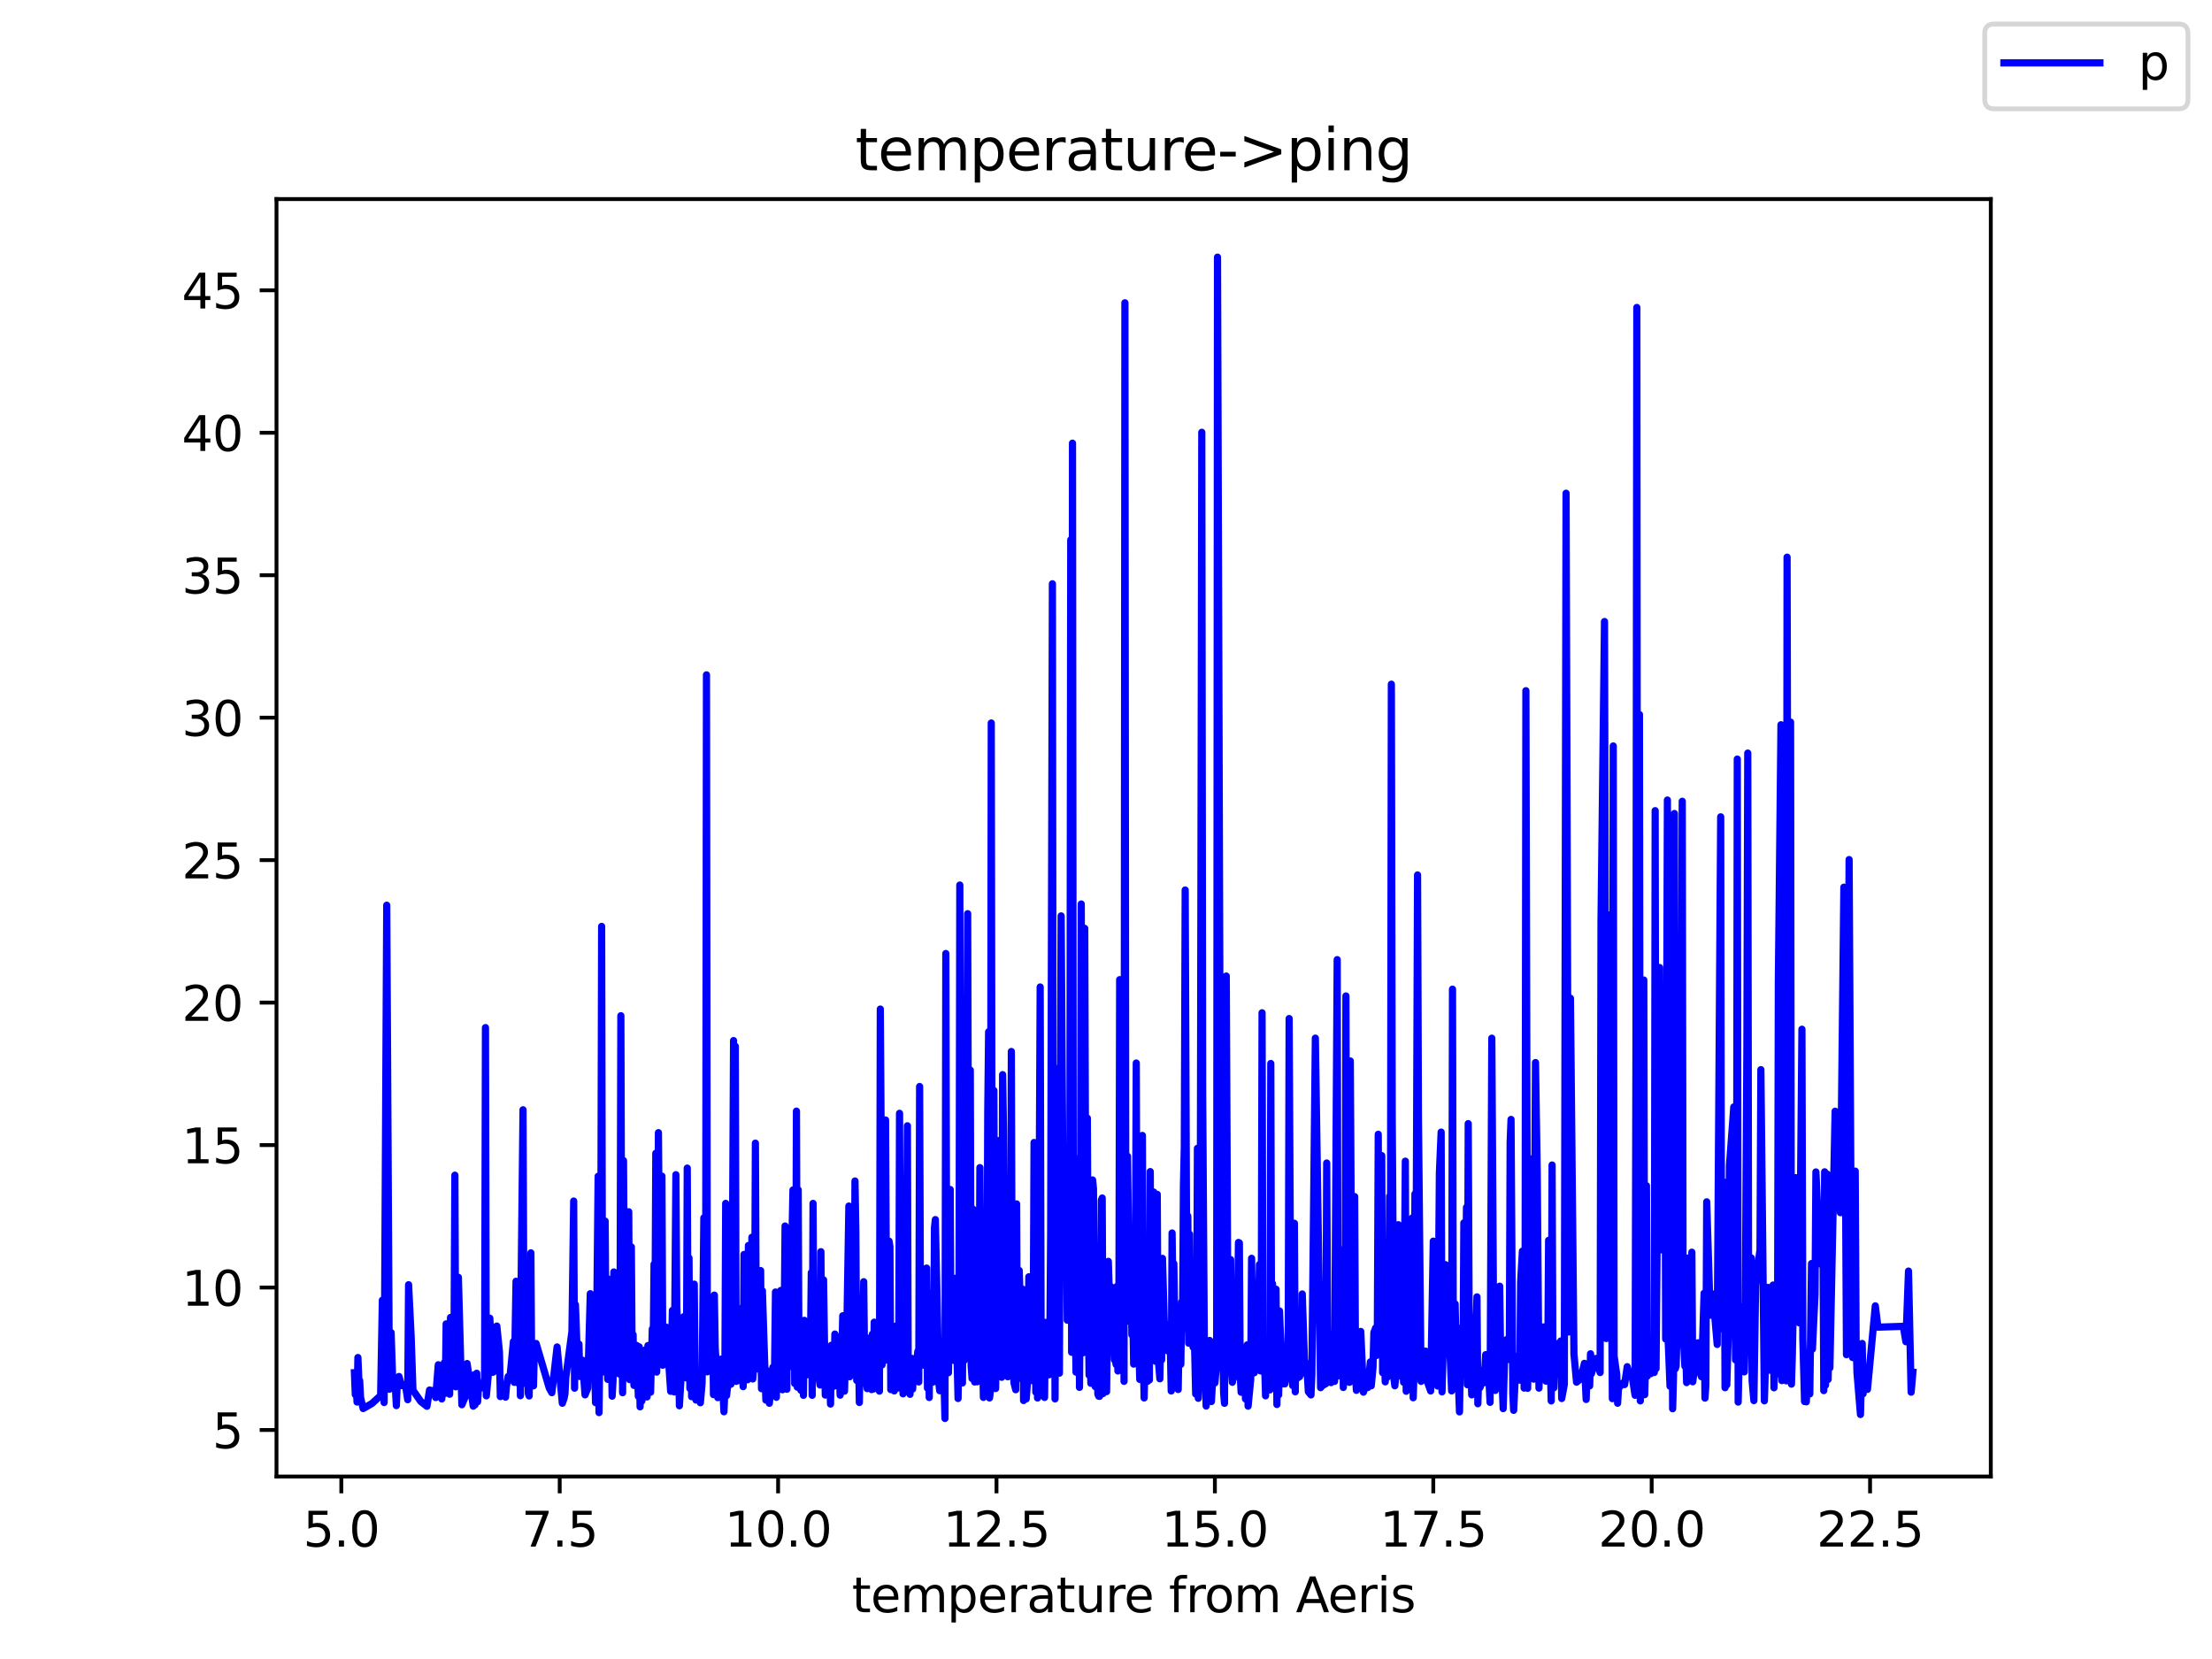 <?xml version="1.0" encoding="utf-8" standalone="no"?>
<!DOCTYPE svg PUBLIC "-//W3C//DTD SVG 1.1//EN"
  "http://www.w3.org/Graphics/SVG/1.1/DTD/svg11.dtd">
<svg height="345.6pt" version="1.1" viewBox="0 0 460.8 345.6" width="460.8pt" xmlns="http://www.w3.org/2000/svg" xmlns:xlink="http://www.w3.org/1999/xlink">
 <defs>
  <style type="text/css">*{stroke-linecap:butt;stroke-linejoin:round;}</style>
 </defs>
 <g id="figure_1">
  <g id="patch_1">
   <path d="M 0 345.6 
L 460.8 345.6 
L 460.8 0 
L 0 0 
z
" style="fill:#ffffff;"/>
  </g>
  <g id="axes_1">
   <g id="patch_2">
    <path d="M 57.6 307.584 
L 414.72 307.584 
L 414.72 41.472 
L 57.6 41.472 
z
" style="fill:#ffffff;"/>
   </g>
   <g id="matplotlib.axis_1">
    <g id="xtick_1">
     <g id="line2d_1">
      <defs>
       <path d="M 0 0 
L 0 3.5 
" id="m0c3f30c4f1" style="stroke:#000000;stroke-width:0.8;"/>
      </defs>
      <g>
       <use style="stroke:#000000;stroke-width:0.8;" x="71.103" xlink:href="#m0c3f30c4f1" y="307.584"/>
      </g>
     </g>
     <g id="text_1">
      <!-- 5.0 -->
      <g transform="translate(63.151 322.182)scale(0.1 -0.1)">
       <defs>
        <path d="M 691 4666 
L 3169 4666 
L 3169 4134 
L 1269 4134 
L 1269 2991 
Q 1406 3038 1543 3061 
Q 1681 3084 1819 3084 
Q 2600 3084 3056 2656 
Q 3513 2228 3513 1497 
Q 3513 744 3044 326 
Q 2575 -91 1722 -91 
Q 1428 -91 1123 -41 
Q 819 9 494 109 
L 494 744 
Q 775 591 1075 516 
Q 1375 441 1709 441 
Q 2250 441 2565 725 
Q 2881 1009 2881 1497 
Q 2881 1984 2565 2268 
Q 2250 2553 1709 2553 
Q 1456 2553 1204 2497 
Q 953 2441 691 2322 
L 691 4666 
z
" id="DejaVuSans-35" transform="scale(0.016)"/>
        <path d="M 684 794 
L 1344 794 
L 1344 0 
L 684 0 
L 684 794 
z
" id="DejaVuSans-2e" transform="scale(0.016)"/>
        <path d="M 2034 4250 
Q 1547 4250 1301 3770 
Q 1056 3291 1056 2328 
Q 1056 1369 1301 889 
Q 1547 409 2034 409 
Q 2525 409 2770 889 
Q 3016 1369 3016 2328 
Q 3016 3291 2770 3770 
Q 2525 4250 2034 4250 
z
M 2034 4750 
Q 2819 4750 3233 4129 
Q 3647 3509 3647 2328 
Q 3647 1150 3233 529 
Q 2819 -91 2034 -91 
Q 1250 -91 836 529 
Q 422 1150 422 2328 
Q 422 3509 836 4129 
Q 1250 4750 2034 4750 
z
" id="DejaVuSans-30" transform="scale(0.016)"/>
       </defs>
       <use xlink:href="#DejaVuSans-35"/>
       <use x="63.623" xlink:href="#DejaVuSans-2e"/>
       <use x="95.41" xlink:href="#DejaVuSans-30"/>
      </g>
     </g>
    </g>
    <g id="xtick_2">
     <g id="line2d_2">
      <g>
       <use style="stroke:#000000;stroke-width:0.8;" x="116.598" xlink:href="#m0c3f30c4f1" y="307.584"/>
      </g>
     </g>
     <g id="text_2">
      <!-- 7.5 -->
      <g transform="translate(108.647 322.182)scale(0.1 -0.1)">
       <defs>
        <path d="M 525 4666 
L 3525 4666 
L 3525 4397 
L 1831 0 
L 1172 0 
L 2766 4134 
L 525 4134 
L 525 4666 
z
" id="DejaVuSans-37" transform="scale(0.016)"/>
       </defs>
       <use xlink:href="#DejaVuSans-37"/>
       <use x="63.623" xlink:href="#DejaVuSans-2e"/>
       <use x="95.41" xlink:href="#DejaVuSans-35"/>
      </g>
     </g>
    </g>
    <g id="xtick_3">
     <g id="line2d_3">
      <g>
       <use style="stroke:#000000;stroke-width:0.8;" x="162.094" xlink:href="#m0c3f30c4f1" y="307.584"/>
      </g>
     </g>
     <g id="text_3">
      <!-- 10.0 -->
      <g transform="translate(150.961 322.182)scale(0.1 -0.1)">
       <defs>
        <path d="M 794 531 
L 1825 531 
L 1825 4091 
L 703 3866 
L 703 4441 
L 1819 4666 
L 2450 4666 
L 2450 531 
L 3481 531 
L 3481 0 
L 794 0 
L 794 531 
z
" id="DejaVuSans-31" transform="scale(0.016)"/>
       </defs>
       <use xlink:href="#DejaVuSans-31"/>
       <use x="63.623" xlink:href="#DejaVuSans-30"/>
       <use x="127.246" xlink:href="#DejaVuSans-2e"/>
       <use x="159.033" xlink:href="#DejaVuSans-30"/>
      </g>
     </g>
    </g>
    <g id="xtick_4">
     <g id="line2d_4">
      <g>
       <use style="stroke:#000000;stroke-width:0.8;" x="207.589" xlink:href="#m0c3f30c4f1" y="307.584"/>
      </g>
     </g>
     <g id="text_4">
      <!-- 12.5 -->
      <g transform="translate(196.456 322.182)scale(0.1 -0.1)">
       <defs>
        <path d="M 1228 531 
L 3431 531 
L 3431 0 
L 469 0 
L 469 531 
Q 828 903 1448 1529 
Q 2069 2156 2228 2338 
Q 2531 2678 2651 2914 
Q 2772 3150 2772 3378 
Q 2772 3750 2511 3984 
Q 2250 4219 1831 4219 
Q 1534 4219 1204 4116 
Q 875 4013 500 3803 
L 500 4441 
Q 881 4594 1212 4672 
Q 1544 4750 1819 4750 
Q 2544 4750 2975 4387 
Q 3406 4025 3406 3419 
Q 3406 3131 3298 2873 
Q 3191 2616 2906 2266 
Q 2828 2175 2409 1742 
Q 1991 1309 1228 531 
z
" id="DejaVuSans-32" transform="scale(0.016)"/>
       </defs>
       <use xlink:href="#DejaVuSans-31"/>
       <use x="63.623" xlink:href="#DejaVuSans-32"/>
       <use x="127.246" xlink:href="#DejaVuSans-2e"/>
       <use x="159.033" xlink:href="#DejaVuSans-35"/>
      </g>
     </g>
    </g>
    <g id="xtick_5">
     <g id="line2d_5">
      <g>
       <use style="stroke:#000000;stroke-width:0.8;" x="253.084" xlink:href="#m0c3f30c4f1" y="307.584"/>
      </g>
     </g>
     <g id="text_5">
      <!-- 15.0 -->
      <g transform="translate(241.951 322.182)scale(0.1 -0.1)">
       <use xlink:href="#DejaVuSans-31"/>
       <use x="63.623" xlink:href="#DejaVuSans-35"/>
       <use x="127.246" xlink:href="#DejaVuSans-2e"/>
       <use x="159.033" xlink:href="#DejaVuSans-30"/>
      </g>
     </g>
    </g>
    <g id="xtick_6">
     <g id="line2d_6">
      <g>
       <use style="stroke:#000000;stroke-width:0.8;" x="298.58" xlink:href="#m0c3f30c4f1" y="307.584"/>
      </g>
     </g>
     <g id="text_6">
      <!-- 17.5 -->
      <g transform="translate(287.447 322.182)scale(0.1 -0.1)">
       <use xlink:href="#DejaVuSans-31"/>
       <use x="63.623" xlink:href="#DejaVuSans-37"/>
       <use x="127.246" xlink:href="#DejaVuSans-2e"/>
       <use x="159.033" xlink:href="#DejaVuSans-35"/>
      </g>
     </g>
    </g>
    <g id="xtick_7">
     <g id="line2d_7">
      <g>
       <use style="stroke:#000000;stroke-width:0.8;" x="344.075" xlink:href="#m0c3f30c4f1" y="307.584"/>
      </g>
     </g>
     <g id="text_7">
      <!-- 20.0 -->
      <g transform="translate(332.942 322.182)scale(0.1 -0.1)">
       <use xlink:href="#DejaVuSans-32"/>
       <use x="63.623" xlink:href="#DejaVuSans-30"/>
       <use x="127.246" xlink:href="#DejaVuSans-2e"/>
       <use x="159.033" xlink:href="#DejaVuSans-30"/>
      </g>
     </g>
    </g>
    <g id="xtick_8">
     <g id="line2d_8">
      <g>
       <use style="stroke:#000000;stroke-width:0.8;" x="389.57" xlink:href="#m0c3f30c4f1" y="307.584"/>
      </g>
     </g>
     <g id="text_8">
      <!-- 22.5 -->
      <g transform="translate(378.437 322.182)scale(0.1 -0.1)">
       <use xlink:href="#DejaVuSans-32"/>
       <use x="63.623" xlink:href="#DejaVuSans-32"/>
       <use x="127.246" xlink:href="#DejaVuSans-2e"/>
       <use x="159.033" xlink:href="#DejaVuSans-35"/>
      </g>
     </g>
    </g>
    <g id="text_9">
     <!-- temperature from Aeris -->
     <g transform="translate(177.465 335.861)scale(0.1 -0.1)">
      <defs>
       <path d="M 1172 4494 
L 1172 3500 
L 2356 3500 
L 2356 3053 
L 1172 3053 
L 1172 1153 
Q 1172 725 1289 603 
Q 1406 481 1766 481 
L 2356 481 
L 2356 0 
L 1766 0 
Q 1100 0 847 248 
Q 594 497 594 1153 
L 594 3053 
L 172 3053 
L 172 3500 
L 594 3500 
L 594 4494 
L 1172 4494 
z
" id="DejaVuSans-74" transform="scale(0.016)"/>
       <path d="M 3597 1894 
L 3597 1613 
L 953 1613 
Q 991 1019 1311 708 
Q 1631 397 2203 397 
Q 2534 397 2845 478 
Q 3156 559 3463 722 
L 3463 178 
Q 3153 47 2828 -22 
Q 2503 -91 2169 -91 
Q 1331 -91 842 396 
Q 353 884 353 1716 
Q 353 2575 817 3079 
Q 1281 3584 2069 3584 
Q 2775 3584 3186 3129 
Q 3597 2675 3597 1894 
z
M 3022 2063 
Q 3016 2534 2758 2815 
Q 2500 3097 2075 3097 
Q 1594 3097 1305 2825 
Q 1016 2553 972 2059 
L 3022 2063 
z
" id="DejaVuSans-65" transform="scale(0.016)"/>
       <path d="M 3328 2828 
Q 3544 3216 3844 3400 
Q 4144 3584 4550 3584 
Q 5097 3584 5394 3201 
Q 5691 2819 5691 2113 
L 5691 0 
L 5113 0 
L 5113 2094 
Q 5113 2597 4934 2840 
Q 4756 3084 4391 3084 
Q 3944 3084 3684 2787 
Q 3425 2491 3425 1978 
L 3425 0 
L 2847 0 
L 2847 2094 
Q 2847 2600 2669 2842 
Q 2491 3084 2119 3084 
Q 1678 3084 1418 2786 
Q 1159 2488 1159 1978 
L 1159 0 
L 581 0 
L 581 3500 
L 1159 3500 
L 1159 2956 
Q 1356 3278 1631 3431 
Q 1906 3584 2284 3584 
Q 2666 3584 2933 3390 
Q 3200 3197 3328 2828 
z
" id="DejaVuSans-6d" transform="scale(0.016)"/>
       <path d="M 1159 525 
L 1159 -1331 
L 581 -1331 
L 581 3500 
L 1159 3500 
L 1159 2969 
Q 1341 3281 1617 3432 
Q 1894 3584 2278 3584 
Q 2916 3584 3314 3078 
Q 3713 2572 3713 1747 
Q 3713 922 3314 415 
Q 2916 -91 2278 -91 
Q 1894 -91 1617 61 
Q 1341 213 1159 525 
z
M 3116 1747 
Q 3116 2381 2855 2742 
Q 2594 3103 2138 3103 
Q 1681 3103 1420 2742 
Q 1159 2381 1159 1747 
Q 1159 1113 1420 752 
Q 1681 391 2138 391 
Q 2594 391 2855 752 
Q 3116 1113 3116 1747 
z
" id="DejaVuSans-70" transform="scale(0.016)"/>
       <path d="M 2631 2963 
Q 2534 3019 2420 3045 
Q 2306 3072 2169 3072 
Q 1681 3072 1420 2755 
Q 1159 2438 1159 1844 
L 1159 0 
L 581 0 
L 581 3500 
L 1159 3500 
L 1159 2956 
Q 1341 3275 1631 3429 
Q 1922 3584 2338 3584 
Q 2397 3584 2469 3576 
Q 2541 3569 2628 3553 
L 2631 2963 
z
" id="DejaVuSans-72" transform="scale(0.016)"/>
       <path d="M 2194 1759 
Q 1497 1759 1228 1600 
Q 959 1441 959 1056 
Q 959 750 1161 570 
Q 1363 391 1709 391 
Q 2188 391 2477 730 
Q 2766 1069 2766 1631 
L 2766 1759 
L 2194 1759 
z
M 3341 1997 
L 3341 0 
L 2766 0 
L 2766 531 
Q 2569 213 2275 61 
Q 1981 -91 1556 -91 
Q 1019 -91 701 211 
Q 384 513 384 1019 
Q 384 1609 779 1909 
Q 1175 2209 1959 2209 
L 2766 2209 
L 2766 2266 
Q 2766 2663 2505 2880 
Q 2244 3097 1772 3097 
Q 1472 3097 1187 3025 
Q 903 2953 641 2809 
L 641 3341 
Q 956 3463 1253 3523 
Q 1550 3584 1831 3584 
Q 2591 3584 2966 3190 
Q 3341 2797 3341 1997 
z
" id="DejaVuSans-61" transform="scale(0.016)"/>
       <path d="M 544 1381 
L 544 3500 
L 1119 3500 
L 1119 1403 
Q 1119 906 1312 657 
Q 1506 409 1894 409 
Q 2359 409 2629 706 
Q 2900 1003 2900 1516 
L 2900 3500 
L 3475 3500 
L 3475 0 
L 2900 0 
L 2900 538 
Q 2691 219 2414 64 
Q 2138 -91 1772 -91 
Q 1169 -91 856 284 
Q 544 659 544 1381 
z
M 1991 3584 
L 1991 3584 
z
" id="DejaVuSans-75" transform="scale(0.016)"/>
       <path id="DejaVuSans-20" transform="scale(0.016)"/>
       <path d="M 2375 4863 
L 2375 4384 
L 1825 4384 
Q 1516 4384 1395 4259 
Q 1275 4134 1275 3809 
L 1275 3500 
L 2222 3500 
L 2222 3053 
L 1275 3053 
L 1275 0 
L 697 0 
L 697 3053 
L 147 3053 
L 147 3500 
L 697 3500 
L 697 3744 
Q 697 4328 969 4595 
Q 1241 4863 1831 4863 
L 2375 4863 
z
" id="DejaVuSans-66" transform="scale(0.016)"/>
       <path d="M 1959 3097 
Q 1497 3097 1228 2736 
Q 959 2375 959 1747 
Q 959 1119 1226 758 
Q 1494 397 1959 397 
Q 2419 397 2687 759 
Q 2956 1122 2956 1747 
Q 2956 2369 2687 2733 
Q 2419 3097 1959 3097 
z
M 1959 3584 
Q 2709 3584 3137 3096 
Q 3566 2609 3566 1747 
Q 3566 888 3137 398 
Q 2709 -91 1959 -91 
Q 1206 -91 779 398 
Q 353 888 353 1747 
Q 353 2609 779 3096 
Q 1206 3584 1959 3584 
z
" id="DejaVuSans-6f" transform="scale(0.016)"/>
       <path d="M 2188 4044 
L 1331 1722 
L 3047 1722 
L 2188 4044 
z
M 1831 4666 
L 2547 4666 
L 4325 0 
L 3669 0 
L 3244 1197 
L 1141 1197 
L 716 0 
L 50 0 
L 1831 4666 
z
" id="DejaVuSans-41" transform="scale(0.016)"/>
       <path d="M 603 3500 
L 1178 3500 
L 1178 0 
L 603 0 
L 603 3500 
z
M 603 4863 
L 1178 4863 
L 1178 4134 
L 603 4134 
L 603 4863 
z
" id="DejaVuSans-69" transform="scale(0.016)"/>
       <path d="M 2834 3397 
L 2834 2853 
Q 2591 2978 2328 3040 
Q 2066 3103 1784 3103 
Q 1356 3103 1142 2972 
Q 928 2841 928 2578 
Q 928 2378 1081 2264 
Q 1234 2150 1697 2047 
L 1894 2003 
Q 2506 1872 2764 1633 
Q 3022 1394 3022 966 
Q 3022 478 2636 193 
Q 2250 -91 1575 -91 
Q 1294 -91 989 -36 
Q 684 19 347 128 
L 347 722 
Q 666 556 975 473 
Q 1284 391 1588 391 
Q 1994 391 2212 530 
Q 2431 669 2431 922 
Q 2431 1156 2273 1281 
Q 2116 1406 1581 1522 
L 1381 1569 
Q 847 1681 609 1914 
Q 372 2147 372 2553 
Q 372 3047 722 3315 
Q 1072 3584 1716 3584 
Q 2034 3584 2315 3537 
Q 2597 3491 2834 3397 
z
" id="DejaVuSans-73" transform="scale(0.016)"/>
      </defs>
      <use xlink:href="#DejaVuSans-74"/>
      <use x="39.209" xlink:href="#DejaVuSans-65"/>
      <use x="100.732" xlink:href="#DejaVuSans-6d"/>
      <use x="198.145" xlink:href="#DejaVuSans-70"/>
      <use x="261.621" xlink:href="#DejaVuSans-65"/>
      <use x="323.145" xlink:href="#DejaVuSans-72"/>
      <use x="364.258" xlink:href="#DejaVuSans-61"/>
      <use x="425.537" xlink:href="#DejaVuSans-74"/>
      <use x="464.746" xlink:href="#DejaVuSans-75"/>
      <use x="528.125" xlink:href="#DejaVuSans-72"/>
      <use x="566.988" xlink:href="#DejaVuSans-65"/>
      <use x="628.512" xlink:href="#DejaVuSans-20"/>
      <use x="660.299" xlink:href="#DejaVuSans-66"/>
      <use x="695.504" xlink:href="#DejaVuSans-72"/>
      <use x="734.367" xlink:href="#DejaVuSans-6f"/>
      <use x="795.549" xlink:href="#DejaVuSans-6d"/>
      <use x="892.961" xlink:href="#DejaVuSans-20"/>
      <use x="924.748" xlink:href="#DejaVuSans-41"/>
      <use x="991.406" xlink:href="#DejaVuSans-65"/>
      <use x="1052.93" xlink:href="#DejaVuSans-72"/>
      <use x="1094.043" xlink:href="#DejaVuSans-69"/>
      <use x="1121.826" xlink:href="#DejaVuSans-73"/>
     </g>
    </g>
   </g>
   <g id="matplotlib.axis_2">
    <g id="ytick_1">
     <g id="line2d_9">
      <defs>
       <path d="M 0 0 
L -3.5 0 
" id="mc451b3c74b" style="stroke:#000000;stroke-width:0.8;"/>
      </defs>
      <g>
       <use style="stroke:#000000;stroke-width:0.8;" x="57.6" xlink:href="#mc451b3c74b" y="297.892"/>
      </g>
     </g>
     <g id="text_10">
      <!-- 5 -->
      <g transform="translate(44.237 301.691)scale(0.1 -0.1)">
       <use xlink:href="#DejaVuSans-35"/>
      </g>
     </g>
    </g>
    <g id="ytick_2">
     <g id="line2d_10">
      <g>
       <use style="stroke:#000000;stroke-width:0.8;" x="57.6" xlink:href="#mc451b3c74b" y="268.214"/>
      </g>
     </g>
     <g id="text_11">
      <!-- 10 -->
      <g transform="translate(37.875 272.013)scale(0.1 -0.1)">
       <use xlink:href="#DejaVuSans-31"/>
       <use x="63.623" xlink:href="#DejaVuSans-30"/>
      </g>
     </g>
    </g>
    <g id="ytick_3">
     <g id="line2d_11">
      <g>
       <use style="stroke:#000000;stroke-width:0.8;" x="57.6" xlink:href="#mc451b3c74b" y="238.537"/>
      </g>
     </g>
     <g id="text_12">
      <!-- 15 -->
      <g transform="translate(37.875 242.336)scale(0.1 -0.1)">
       <use xlink:href="#DejaVuSans-31"/>
       <use x="63.623" xlink:href="#DejaVuSans-35"/>
      </g>
     </g>
    </g>
    <g id="ytick_4">
     <g id="line2d_12">
      <g>
       <use style="stroke:#000000;stroke-width:0.8;" x="57.6" xlink:href="#mc451b3c74b" y="208.859"/>
      </g>
     </g>
     <g id="text_13">
      <!-- 20 -->
      <g transform="translate(37.875 212.658)scale(0.1 -0.1)">
       <use xlink:href="#DejaVuSans-32"/>
       <use x="63.623" xlink:href="#DejaVuSans-30"/>
      </g>
     </g>
    </g>
    <g id="ytick_5">
     <g id="line2d_13">
      <g>
       <use style="stroke:#000000;stroke-width:0.8;" x="57.6" xlink:href="#mc451b3c74b" y="179.181"/>
      </g>
     </g>
     <g id="text_14">
      <!-- 25 -->
      <g transform="translate(37.875 182.981)scale(0.1 -0.1)">
       <use xlink:href="#DejaVuSans-32"/>
       <use x="63.623" xlink:href="#DejaVuSans-35"/>
      </g>
     </g>
    </g>
    <g id="ytick_6">
     <g id="line2d_14">
      <g>
       <use style="stroke:#000000;stroke-width:0.8;" x="57.6" xlink:href="#mc451b3c74b" y="149.504"/>
      </g>
     </g>
     <g id="text_15">
      <!-- 30 -->
      <g transform="translate(37.875 153.303)scale(0.1 -0.1)">
       <defs>
        <path d="M 2597 2516 
Q 3050 2419 3304 2112 
Q 3559 1806 3559 1356 
Q 3559 666 3084 287 
Q 2609 -91 1734 -91 
Q 1441 -91 1130 -33 
Q 819 25 488 141 
L 488 750 
Q 750 597 1062 519 
Q 1375 441 1716 441 
Q 2309 441 2620 675 
Q 2931 909 2931 1356 
Q 2931 1769 2642 2001 
Q 2353 2234 1838 2234 
L 1294 2234 
L 1294 2753 
L 1863 2753 
Q 2328 2753 2575 2939 
Q 2822 3125 2822 3475 
Q 2822 3834 2567 4026 
Q 2313 4219 1838 4219 
Q 1578 4219 1281 4162 
Q 984 4106 628 3988 
L 628 4550 
Q 988 4650 1302 4700 
Q 1616 4750 1894 4750 
Q 2613 4750 3031 4423 
Q 3450 4097 3450 3541 
Q 3450 3153 3228 2886 
Q 3006 2619 2597 2516 
z
" id="DejaVuSans-33" transform="scale(0.016)"/>
       </defs>
       <use xlink:href="#DejaVuSans-33"/>
       <use x="63.623" xlink:href="#DejaVuSans-30"/>
      </g>
     </g>
    </g>
    <g id="ytick_7">
     <g id="line2d_15">
      <g>
       <use style="stroke:#000000;stroke-width:0.8;" x="57.6" xlink:href="#mc451b3c74b" y="119.826"/>
      </g>
     </g>
     <g id="text_16">
      <!-- 35 -->
      <g transform="translate(37.875 123.625)scale(0.1 -0.1)">
       <use xlink:href="#DejaVuSans-33"/>
       <use x="63.623" xlink:href="#DejaVuSans-35"/>
      </g>
     </g>
    </g>
    <g id="ytick_8">
     <g id="line2d_16">
      <g>
       <use style="stroke:#000000;stroke-width:0.8;" x="57.6" xlink:href="#mc451b3c74b" y="90.149"/>
      </g>
     </g>
     <g id="text_17">
      <!-- 40 -->
      <g transform="translate(37.875 93.948)scale(0.1 -0.1)">
       <defs>
        <path d="M 2419 4116 
L 825 1625 
L 2419 1625 
L 2419 4116 
z
M 2253 4666 
L 3047 4666 
L 3047 1625 
L 3713 1625 
L 3713 1100 
L 3047 1100 
L 3047 0 
L 2419 0 
L 2419 1100 
L 313 1100 
L 313 1709 
L 2253 4666 
z
" id="DejaVuSans-34" transform="scale(0.016)"/>
       </defs>
       <use xlink:href="#DejaVuSans-34"/>
       <use x="63.623" xlink:href="#DejaVuSans-30"/>
      </g>
     </g>
    </g>
    <g id="ytick_9">
     <g id="line2d_17">
      <g>
       <use style="stroke:#000000;stroke-width:0.8;" x="57.6" xlink:href="#mc451b3c74b" y="60.471"/>
      </g>
     </g>
     <g id="text_18">
      <!-- 45 -->
      <g transform="translate(37.875 64.27)scale(0.1 -0.1)">
       <use xlink:href="#DejaVuSans-34"/>
       <use x="63.623" xlink:href="#DejaVuSans-35"/>
      </g>
     </g>
    </g>
   </g>
   <g id="line2d_18">
    <path clip-path="url(#p65d7d27d02)" d="M 73.833 285.961 
L 74.015 290.526 
L 74.197 288.247 
L 74.379 292.069 
L 74.561 282.795 
L 74.743 287.294 
L 74.925 287.588 
L 75.107 291.102 
L 75.653 293.428 
L 77.472 292.384 
L 79.292 290.728 
L 79.656 270.85 
L 80.02 292.17 
L 80.566 188.571 
L 81.112 289.41 
L 81.476 277.601 
L 81.84 288.662 
L 82.386 289.363 
L 82.568 292.811 
L 82.75 288.288 
L 82.932 288.769 
L 83.114 286.745 
L 83.66 288.653 
L 84.388 288.481 
L 84.57 289.232 
L 84.934 291.585 
L 85.116 267.63 
L 85.662 278.679 
L 86.025 289.612 
L 87.663 291.956 
L 88.937 292.954 
L 89.483 289.57 
L 90.575 289.826 
L 90.757 291.137 
L 91.303 284.3 
L 91.667 286.579 
L 92.031 291.422 
L 92.577 283.852 
L 92.759 290.259 
L 92.941 275.786 
L 93.305 282.078 
L 93.487 276.604 
L 93.669 290.446 
L 93.851 274.447 
L 94.215 274.545 
L 94.579 279.937 
L 94.761 244.816 
L 94.943 288.894 
L 95.125 269.829 
L 95.488 266.089 
L 96.216 292.633 
L 96.944 290.888 
L 97.308 284.05 
L 98.582 292.924 
L 98.764 286.395 
L 98.946 292.663 
L 99.31 286.074 
L 99.492 292.016 
L 99.674 289.238 
L 99.856 288.579 
L 100.584 289.113 
L 100.948 287.101 
L 101.13 214.067 
L 101.312 290.781 
L 101.858 284.985 
L 102.04 274.607 
L 102.586 285.884 
L 102.768 285.828 
L 103.132 281.16 
L 103.314 282.408 
L 103.496 276.239 
L 104.042 281.611 
L 104.224 290.935 
L 104.406 289.594 
L 105.315 291.045 
L 105.497 288.852 
L 105.861 286.745 
L 106.225 286.973 
L 106.953 279.468 
L 107.135 287.968 
L 107.499 266.908 
L 107.681 288.009 
L 108.227 277.309 
L 108.409 290.751 
L 108.591 264.712 
L 108.955 231.188 
L 109.137 276.726 
L 109.319 288.175 
L 109.501 275.57 
L 109.683 283.787 
L 109.865 277.987 
L 110.047 290.274 
L 110.229 290.799 
L 110.411 280.16 
L 110.593 260.991 
L 110.775 288.373 
L 110.957 287.588 
L 111.139 288.699 
L 111.321 280.681 
L 111.685 279.872 
L 114.415 289.143 
L 114.96 290.122 
L 116.052 280.596 
L 117.144 292.318 
L 117.508 291.292 
L 117.69 290.357 
L 117.872 286.965 
L 119.146 277.355 
L 119.51 250.2 
L 119.692 289.184 
L 119.874 271.79 
L 120.42 286.555 
L 120.602 279.984 
L 120.784 286.739 
L 121.33 283.35 
L 121.876 290.579 
L 122.422 289.214 
L 122.968 269.496 
L 123.514 274.874 
L 123.878 284.282 
L 124.06 292.194 
L 124.242 281.388 
L 124.605 245.036 
L 124.787 294.271 
L 125.151 265.549 
L 125.333 192.987 
L 125.515 281.922 
L 125.697 276.797 
L 125.879 285.795 
L 126.061 254.381 
L 126.243 279.624 
L 126.425 266.735 
L 126.607 287.348 
L 126.789 266.474 
L 126.971 287.202 
L 127.335 280.189 
L 127.517 290.852 
L 127.699 287.649 
L 127.881 264.973 
L 128.063 285.958 
L 128.791 277.954 
L 128.973 286.211 
L 129.155 281.462 
L 129.337 211.592 
L 129.519 271.228 
L 129.701 290.134 
L 129.883 241.769 
L 130.065 269.243 
L 130.247 270.146 
L 130.429 286.624 
L 130.611 262.486 
L 130.793 286.616 
L 130.975 252.432 
L 131.157 287.398 
L 131.339 286.638 
L 131.521 259.753 
L 131.703 285.306 
L 131.885 278.038 
L 132.067 288.607 
L 132.249 288.309 
L 132.431 285.694 
L 132.613 280.275 
L 132.977 290.888 
L 133.159 280.574 
L 133.341 293.066 
L 133.523 283.534 
L 133.705 291.867 
L 134.069 288.834 
L 134.251 281.553 
L 134.432 281.213 
L 134.614 289.938 
L 134.796 291.007 
L 134.978 280.301 
L 135.16 289.541 
L 135.342 288.399 
L 135.524 290.03 
L 135.888 276.854 
L 136.07 281.292 
L 136.252 263.356 
L 136.434 277.299 
L 136.616 240.249 
L 136.798 285.831 
L 136.98 273.99 
L 137.162 235.955 
L 137.526 281.605 
L 137.708 276.114 
L 137.89 245.006 
L 138.072 284.402 
L 138.618 276.687 
L 138.8 276.469 
L 139.71 289.835 
L 140.074 272.984 
L 140.256 287.76 
L 140.438 289.962 
L 140.802 244.71 
L 140.984 272.339 
L 141.348 280.139 
L 141.53 292.847 
L 141.894 286.561 
L 142.258 285.496 
L 142.44 274.292 
L 142.622 284.495 
L 142.804 284.032 
L 142.986 287.051 
L 143.168 243.337 
L 143.35 283.759 
L 143.532 262.053 
L 143.714 289.238 
L 143.896 268.51 
L 144.077 290.953 
L 144.259 289.428 
L 144.441 286.804 
L 144.623 267.511 
L 144.805 286.903 
L 144.987 291.654 
L 145.533 286.142 
L 145.715 286.923 
L 145.897 292.218 
L 146.261 288.112 
L 146.625 253.696 
L 146.807 285.287 
L 146.989 284.505 
L 147.171 140.58 
L 147.353 285.78 
L 147.899 272.684 
L 148.081 282.966 
L 148.445 275.462 
L 148.627 290.523 
L 148.809 269.79 
L 148.991 280.817 
L 149.173 283.467 
L 149.537 291.155 
L 149.719 288.086 
L 149.901 289.636 
L 150.265 283.127 
L 150.811 294.093 
L 150.993 289.647 
L 151.175 250.687 
L 151.357 290.722 
L 151.539 289.101 
L 151.903 288.039 
L 152.267 288.354 
L 152.449 286.11 
L 152.813 216.774 
L 152.995 273.883 
L 153.177 217.956 
L 153.359 287.763 
L 153.541 276.025 
L 153.722 287.612 
L 153.904 283.017 
L 154.086 287.521 
L 154.268 285.299 
L 154.45 272.551 
L 154.632 284.935 
L 154.814 288.862 
L 154.996 261.322 
L 155.178 287.044 
L 155.542 262.855 
L 155.724 287.428 
L 155.906 259.462 
L 156.088 285.018 
L 156.27 282.706 
L 156.452 287.011 
L 156.634 257.744 
L 156.816 287.264 
L 157.18 282.243 
L 157.362 238.138 
L 157.544 277.608 
L 157.726 271.118 
L 157.908 285.179 
L 158.272 279.949 
L 158.454 264.683 
L 158.636 289.288 
L 158.818 268.885 
L 159.546 291.666 
L 159.728 285.522 
L 160.274 292.324 
L 160.638 287.888 
L 161.002 284.837 
L 161.184 287.475 
L 161.366 284.528 
L 161.548 269.147 
L 161.73 291.078 
L 161.912 281.483 
L 162.094 286.81 
L 162.458 285.75 
L 162.64 268.826 
L 163.004 289.511 
L 163.186 285.531 
L 163.368 274.437 
L 163.549 255.399 
L 163.731 288.808 
L 163.913 289.413 
L 164.095 267.33 
L 164.277 284.828 
L 164.459 283.178 
L 165.187 247.899 
L 165.369 251.992 
L 165.551 288.22 
L 165.733 283.36 
L 165.915 231.469 
L 166.097 288.968 
L 166.279 247.87 
L 166.461 288.917 
L 166.643 278.314 
L 166.825 289.608 
L 167.007 277.744 
L 167.371 290.674 
L 167.553 275.052 
L 167.917 286.272 
L 168.099 286.397 
L 168.281 284.451 
L 168.463 284.454 
L 168.645 285.928 
L 168.827 280.683 
L 169.009 265.116 
L 169.191 290.672 
L 169.373 250.689 
L 169.555 283.556 
L 169.737 272.535 
L 170.101 285.344 
L 170.465 285.819 
L 170.829 288.521 
L 171.011 260.747 
L 171.193 285.938 
L 171.557 266.612 
L 171.921 290.621 
L 172.649 285.151 
L 172.831 285.202 
L 173.013 292.491 
L 173.194 280.24 
L 173.376 282.546 
L 173.74 288.769 
L 173.922 277.907 
L 174.104 278.349 
L 174.286 285.034 
L 174.468 283.178 
L 174.65 284.855 
L 174.832 285.053 
L 175.014 290.642 
L 175.196 284.175 
L 175.378 282.02 
L 175.56 274.098 
L 175.924 289.808 
L 176.106 283.364 
L 176.288 284.654 
L 176.834 251.242 
L 177.016 286.801 
L 177.198 263.428 
L 177.38 270.588 
L 177.562 286.125 
L 177.744 284.359 
L 177.926 279.358 
L 178.108 246.021 
L 178.29 256.634 
L 178.472 287.577 
L 178.654 286.73 
L 178.836 281.403 
L 179.018 292.161 
L 179.2 278.934 
L 179.382 285.008 
L 179.564 286.434 
L 179.928 267.003 
L 180.11 284.203 
L 180.292 283.615 
L 180.474 288.003 
L 180.656 289.275 
L 180.838 278.762 
L 181.02 288.025 
L 181.202 287.663 
L 181.384 289.223 
L 181.566 289.475 
L 181.748 277.913 
L 181.93 289.374 
L 182.112 275.436 
L 182.294 287.227 
L 182.658 285.714 
L 182.839 287.251 
L 183.021 284.315 
L 183.203 289.796 
L 183.385 210.206 
L 183.567 237.86 
L 183.749 284.335 
L 183.931 268.937 
L 184.113 280.816 
L 184.295 283.42 
L 184.477 233.316 
L 184.659 269.171 
L 184.841 282.851 
L 185.205 258.552 
L 185.387 259.725 
L 185.569 289.48 
L 185.933 280.069 
L 186.297 289.754 
L 186.479 285.394 
L 186.661 276.23 
L 186.843 285.953 
L 187.207 289.129 
L 187.389 231.92 
L 187.571 272.092 
L 187.935 281.694 
L 188.117 290.36 
L 188.299 277.73 
L 188.481 289.873 
L 188.663 287.104 
L 189.027 234.521 
L 189.209 289.576 
L 189.391 287.813 
L 189.573 290.458 
L 189.755 283.492 
L 189.937 282.973 
L 190.119 289.371 
L 190.301 285.85 
L 190.483 286.157 
L 190.665 283.742 
L 190.847 284.362 
L 191.211 281.477 
L 191.393 287.885 
L 191.575 226.339 
L 191.757 277.107 
L 191.939 276.506 
L 192.485 284.412 
L 192.666 283.844 
L 193.03 264.164 
L 193.212 289.179 
L 193.394 278.872 
L 193.576 291.125 
L 193.758 269.443 
L 193.94 278.777 
L 194.304 287.932 
L 194.486 285.401 
L 194.668 255.724 
L 194.85 254.062 
L 195.578 288.217 
L 195.76 289.717 
L 195.942 286.229 
L 196.124 279.634 
L 196.306 279.513 
L 196.488 280.792 
L 196.852 295.488 
L 197.034 198.629 
L 197.216 270.416 
L 197.398 285.154 
L 197.58 285.961 
L 197.762 274.102 
L 197.944 247.79 
L 198.126 282.584 
L 198.308 283.354 
L 198.672 279.649 
L 199.036 266.293 
L 199.218 283.742 
L 199.4 283.751 
L 199.582 291.333 
L 199.764 280.728 
L 199.946 184.369 
L 200.128 279.002 
L 200.31 277.138 
L 200.492 288.098 
L 200.674 260.627 
L 200.856 283.405 
L 201.038 210.15 
L 201.22 258.911 
L 201.584 190.334 
L 201.766 255.405 
L 201.948 257.234 
L 202.13 222.928 
L 202.311 284.549 
L 202.493 287.166 
L 202.675 251.87 
L 202.857 285.208 
L 203.039 287.894 
L 203.221 281.729 
L 203.585 287.849 
L 203.949 279.622 
L 204.131 243.232 
L 204.313 269.473 
L 204.677 280.97 
L 204.859 291.105 
L 205.041 267.251 
L 205.223 264.214 
L 205.405 268.511 
L 205.587 280.37 
L 205.769 231.546 
L 205.951 214.944 
L 206.133 291.217 
L 206.315 289.823 
L 206.497 150.614 
L 206.679 265.81 
L 206.861 288.609 
L 207.043 227.155 
L 207.225 277.796 
L 207.407 289.256 
L 207.589 277.388 
L 207.953 237.614 
L 208.135 280.895 
L 208.317 276.617 
L 208.499 258.6 
L 208.681 286.915 
L 208.863 223.867 
L 209.045 235.415 
L 209.227 263.561 
L 209.409 255.853 
L 209.591 284.551 
L 209.773 253.775 
L 209.955 286.81 
L 210.137 281.658 
L 210.319 254.77 
L 210.501 286.576 
L 210.683 219.044 
L 210.865 281.928 
L 211.047 282.719 
L 211.229 288.082 
L 211.593 289.505 
L 211.775 250.796 
L 211.956 287.276 
L 212.32 264.656 
L 212.866 280.916 
L 213.048 268.564 
L 213.23 291.755 
L 213.412 276.779 
L 213.776 291.422 
L 214.14 286.67 
L 214.322 265.98 
L 214.504 278.144 
L 214.686 279.518 
L 215.05 287.617 
L 215.232 279.376 
L 215.414 238 
L 215.778 290.004 
L 215.96 262.029 
L 216.142 291.226 
L 216.324 281.661 
L 216.688 205.605 
L 216.87 274.74 
L 217.052 290.116 
L 217.234 285.932 
L 217.416 287.068 
L 217.598 291.114 
L 217.78 275.472 
L 218.144 283.712 
L 218.326 279.996 
L 218.508 286.405 
L 218.69 280.889 
L 218.872 256.996 
L 219.236 121.615 
L 219.418 274.856 
L 219.6 222.348 
L 219.782 291.413 
L 220.146 229.108 
L 220.328 273.726 
L 220.51 244.852 
L 220.692 286.059 
L 221.056 190.797 
L 221.42 244.226 
L 221.601 246.805 
L 222.147 251.469 
L 222.329 275.022 
L 222.693 273.467 
L 222.875 244.941 
L 223.057 112.466 
L 223.239 281.7 
L 223.421 92.321 
L 223.603 279.726 
L 223.785 256.056 
L 224.149 285.841 
L 224.695 241.277 
L 224.877 289.018 
L 225.059 265.425 
L 225.241 188.316 
L 225.605 281.816 
L 225.969 193.391 
L 226.151 249.332 
L 226.333 252.145 
L 226.515 232.932 
L 226.697 271.865 
L 226.879 286.462 
L 227.061 275.226 
L 227.243 288.162 
L 227.425 284.899 
L 227.607 245.804 
L 227.789 247.6 
L 227.971 286.365 
L 228.153 288.864 
L 228.335 273.61 
L 228.517 278.188 
L 228.699 290.395 
L 228.881 290.858 
L 229.063 290.879 
L 229.427 250.004 
L 229.609 249.565 
L 229.791 290.3 
L 230.155 285.24 
L 230.337 272.592 
L 230.519 289.903 
L 230.883 262.76 
L 231.247 274.529 
L 231.428 268.028 
L 231.792 274.96 
L 231.974 276.379 
L 232.156 283.264 
L 232.338 283.332 
L 232.52 284.267 
L 232.702 267.959 
L 232.884 285.602 
L 233.066 282.325 
L 233.248 204.081 
L 233.43 266.784 
L 233.612 243.071 
L 233.794 263.531 
L 233.976 241.872 
L 234.158 287.76 
L 234.34 63.077 
L 234.522 260.864 
L 234.704 261.776 
L 234.886 240.871 
L 235.25 270.867 
L 235.432 275.355 
L 235.614 258.551 
L 235.796 278.067 
L 235.978 273.067 
L 236.16 284.169 
L 236.524 263.822 
L 236.706 221.448 
L 236.888 281.801 
L 237.07 253.5 
L 237.252 281.067 
L 237.434 287.358 
L 237.616 282.644 
L 237.98 236.532 
L 238.162 282.849 
L 238.344 291.217 
L 238.708 276.338 
L 238.89 259.094 
L 239.072 287.746 
L 239.254 275.758 
L 239.436 287.475 
L 239.618 244.063 
L 239.8 280.083 
L 240.164 279.018 
L 240.346 248.33 
L 240.528 279.915 
L 240.71 283.575 
L 241.073 248.802 
L 241.255 282.76 
L 241.619 287.228 
L 241.801 276.518 
L 241.983 283.301 
L 242.165 262.142 
L 242.529 275.224 
L 243.075 281.334 
L 243.257 275.942 
L 243.439 281.409 
L 243.621 281.669 
L 243.803 280.53 
L 243.985 289.766 
L 244.167 256.848 
L 244.349 269.918 
L 244.531 263.234 
L 244.895 287.902 
L 245.077 289.125 
L 245.259 286.707 
L 245.441 289.462 
L 245.623 277.846 
L 245.805 276.028 
L 245.987 284.22 
L 246.169 271.2 
L 246.351 274.493 
L 246.533 247.005 
L 246.715 238.768 
L 246.897 185.402 
L 247.261 276.914 
L 247.443 253.32 
L 247.625 279.814 
L 247.807 257.097 
L 247.989 279.199 
L 248.171 279.548 
L 248.353 274.286 
L 248.535 280.636 
L 248.717 274.438 
L 249.081 290.389 
L 249.263 283.935 
L 249.445 239.215 
L 249.627 291.292 
L 249.991 281.979 
L 250.355 90.054 
L 250.537 228.035 
L 250.9 282.231 
L 251.082 285.065 
L 251.264 292.9 
L 251.446 287.143 
L 251.628 290.947 
L 251.81 281.077 
L 251.992 279.24 
L 252.174 281.86 
L 252.356 291.974 
L 252.902 282.327 
L 253.084 288.08 
L 253.448 284.193 
L 253.63 53.568 
L 254.358 281.409 
L 254.54 277.539 
L 254.722 279.251 
L 254.904 290.152 
L 255.086 292.336 
L 255.45 203.327 
L 255.814 281.531 
L 256.36 262.392 
L 256.542 285.507 
L 256.724 287.956 
L 256.906 287.076 
L 257.088 285.24 
L 257.27 286.814 
L 257.634 284.558 
L 257.998 258.824 
L 258.18 258.924 
L 258.362 286.298 
L 258.544 290.031 
L 258.908 285.036 
L 259.09 286.113 
L 259.272 281.572 
L 259.454 291.428 
L 259.636 287.95 
L 259.818 280.161 
L 260 292.924 
L 260.545 287.333 
L 260.727 262.13 
L 261.091 285.908 
L 261.273 285.985 
L 261.819 280.447 
L 262.001 283.17 
L 262.365 263.423 
L 262.547 285.57 
L 262.729 281.652 
L 262.911 210.98 
L 263.093 285.757 
L 263.457 284.311 
L 263.639 290.775 
L 263.821 279.57 
L 264.003 283 
L 264.185 288.769 
L 264.367 279.792 
L 264.549 289.541 
L 264.731 221.543 
L 264.913 288.048 
L 265.095 267.428 
L 265.459 285.867 
L 265.641 283.774 
L 265.823 268.576 
L 266.005 292.586 
L 266.187 273.099 
L 266.369 290.573 
L 266.551 273.093 
L 267.097 288.318 
L 267.461 285.874 
L 267.643 288.294 
L 268.189 285.694 
L 268.371 276.022 
L 268.553 212.18 
L 268.917 282.273 
L 269.099 281.611 
L 269.281 288.638 
L 269.463 275.907 
L 269.645 254.83 
L 269.827 289.938 
L 270.009 273.734 
L 270.19 286.377 
L 270.372 287.006 
L 270.736 286.784 
L 270.918 281.118 
L 271.1 282.077 
L 271.282 269.553 
L 271.828 286.062 
L 272.192 284.003 
L 272.556 289.926 
L 273.102 290.589 
L 273.284 286.419 
L 274.012 216.264 
L 275.104 289.078 
L 275.468 288.638 
L 276.196 288.253 
L 276.378 242.276 
L 276.56 277.052 
L 277.288 288.027 
L 277.47 282.207 
L 278.016 287.766 
L 278.562 199.908 
L 278.744 286.644 
L 278.926 268.927 
L 279.108 269.336 
L 279.654 260.356 
L 279.835 289.034 
L 280.199 281.828 
L 280.381 207.476 
L 280.563 271.145 
L 280.745 285.732 
L 280.927 284.398 
L 281.109 287.971 
L 281.291 221.023 
L 281.655 284.094 
L 281.837 271.568 
L 282.019 274.057 
L 282.201 249.271 
L 282.383 286.582 
L 282.565 289.633 
L 282.747 279.668 
L 282.929 286.813 
L 283.111 278.634 
L 283.293 286.359 
L 283.475 277.365 
L 284.021 290.015 
L 284.385 288.953 
L 284.749 286.442 
L 284.931 289.054 
L 285.477 283.7 
L 285.659 288.683 
L 286.023 284.828 
L 286.205 277.594 
L 286.569 276.631 
L 286.751 282.368 
L 286.933 276.196 
L 287.115 236.29 
L 287.297 278.289 
L 287.479 274.88 
L 287.661 277.586 
L 287.843 240.723 
L 288.025 285.95 
L 288.389 282.101 
L 288.571 287.867 
L 288.753 285.801 
L 288.935 286.957 
L 289.117 268.722 
L 289.299 275.608 
L 289.481 249.205 
L 289.662 260.421 
L 289.844 142.53 
L 290.026 232.939 
L 290.39 287.3 
L 290.572 288.686 
L 290.936 285.131 
L 291.118 279.148 
L 291.3 255.126 
L 291.482 286.65 
L 291.664 282.43 
L 291.846 283.38 
L 292.028 270.387 
L 292.392 287.95 
L 292.756 241.89 
L 292.938 289.826 
L 293.12 283.949 
L 293.302 288.214 
L 293.484 264.499 
L 293.666 280.45 
L 293.848 285.617 
L 294.03 279.165 
L 294.212 253.714 
L 294.394 291.179 
L 294.576 285.867 
L 294.758 248.716 
L 294.94 279.219 
L 295.304 182.268 
L 295.486 232.939 
L 296.032 287.763 
L 296.396 287.503 
L 296.942 281.462 
L 297.124 287.157 
L 298.034 289.766 
L 298.58 258.551 
L 298.944 286.659 
L 299.489 288.739 
L 299.853 244.318 
L 300.217 235.836 
L 300.399 289.956 
L 301.127 263.454 
L 301.673 268.754 
L 301.855 276.821 
L 302.401 289.754 
L 302.583 206.063 
L 302.765 288.686 
L 302.947 287.701 
L 303.129 271.627 
L 303.493 288.116 
L 303.675 289.179 
L 303.857 289.339 
L 304.039 294.123 
L 304.221 283.528 
L 304.403 286.549 
L 304.585 276.453 
L 304.767 284.786 
L 304.949 254.745 
L 305.131 286.365 
L 305.495 251.506 
L 305.677 288.464 
L 305.859 234.073 
L 306.041 273.343 
L 306.587 290.579 
L 306.951 283.344 
L 307.133 287.113 
L 307.679 270.161 
L 307.861 292.425 
L 308.043 286.626 
L 308.225 289.167 
L 308.407 288.834 
L 308.589 286.994 
L 308.952 285.412 
L 309.134 288.057 
L 309.498 282.198 
L 310.226 288.288 
L 310.408 292.134 
L 310.772 216.273 
L 311.136 274.912 
L 311.5 289.647 
L 312.41 267.941 
L 312.592 281.32 
L 312.774 284.252 
L 313.138 293.446 
L 313.502 280.643 
L 313.866 279.053 
L 314.412 283.211 
L 314.594 237.902 
L 314.776 233.195 
L 315.14 290.3 
L 315.322 293.802 
L 315.868 282.534 
L 316.596 287.511 
L 316.778 267.027 
L 317.142 260.638 
L 317.506 289.161 
L 317.688 284.261 
L 317.87 143.883 
L 318.234 289.214 
L 318.779 241.409 
L 319.325 284.074 
L 319.507 287.3 
L 319.871 221.347 
L 320.235 244.493 
L 320.599 289.167 
L 320.781 280.62 
L 320.963 283.638 
L 321.327 286.056 
L 321.509 276.426 
L 322.055 287.718 
L 322.237 285.938 
L 322.419 285.427 
L 322.601 258.388 
L 322.783 279.967 
L 322.965 284.466 
L 323.147 291.838 
L 323.329 242.692 
L 323.511 286.935 
L 323.693 289.119 
L 323.875 282.914 
L 324.603 279.854 
L 324.967 286.027 
L 325.149 279.343 
L 325.331 291.339 
L 325.877 288.407 
L 326.241 102.75 
L 326.787 277.465 
L 327.151 207.957 
L 327.879 282.05 
L 328.424 287.932 
L 329.334 287.16 
L 330.062 284.003 
L 330.426 291.535 
L 330.608 286.27 
L 330.972 286.413 
L 331.154 288.716 
L 331.336 282.014 
L 331.518 286.181 
L 332.428 283 
L 333.338 285.92 
L 333.52 191.83 
L 334.248 129.474 
L 334.612 278.839 
L 335.158 190.595 
L 335.886 291.369 
L 336.068 155.398 
L 336.25 282.501 
L 336.796 286.312 
L 336.978 292.318 
L 337.16 289.22 
L 338.069 288.104 
L 338.433 288.431 
L 338.979 284.703 
L 339.343 285.991 
L 340.071 287.134 
L 340.617 290.662 
L 340.799 219.312 
L 340.981 64.05 
L 341.163 286.3 
L 341.345 287.665 
L 341.527 148.845 
L 341.709 291.832 
L 341.891 264.421 
L 342.073 280.744 
L 342.437 204.158 
L 342.619 290.538 
L 342.801 283.918 
L 342.983 247.001 
L 343.165 286.68 
L 343.347 285.344 
L 343.529 279.07 
L 343.893 286.16 
L 344.075 278.869 
L 344.621 285.908 
L 344.803 168.877 
L 344.985 285.119 
L 345.713 201.541 
L 345.895 260.379 
L 346.077 254.135 
L 346.805 206.289 
L 346.987 278.946 
L 347.351 166.663 
L 347.533 279.806 
L 347.896 288.769 
L 348.078 227.954 
L 348.442 293.47 
L 348.624 286.591 
L 348.806 169.471 
L 348.988 285.142 
L 349.17 284.599 
L 349.352 277.94 
L 349.534 278.981 
L 349.898 226.042 
L 350.08 273.58 
L 350.444 166.919 
L 350.626 277.462 
L 350.99 284.614 
L 351.172 281.409 
L 351.354 288.021 
L 351.536 262.071 
L 351.718 282.471 
L 351.9 281.943 
L 352.082 283.498 
L 352.446 260.857 
L 352.628 287.849 
L 353.72 279.732 
L 353.902 285.065 
L 354.448 286.798 
L 354.994 269.401 
L 355.176 291.25 
L 355.358 288.632 
L 355.54 250.36 
L 356.268 273.978 
L 356.814 269.562 
L 357.723 280.073 
L 358.451 170.159 
L 358.633 276.825 
L 359.179 246.259 
L 359.361 289.084 
L 359.543 271.396 
L 359.725 288.49 
L 360.089 276.049 
L 360.271 242.84 
L 361.181 230.595 
L 361.545 283.291 
L 361.727 283.116 
L 361.909 158.128 
L 362.091 292.081 
L 362.455 276.613 
L 362.637 284.501 
L 362.819 274.417 
L 363.001 272.221 
L 363.183 275.42 
L 363.365 285.789 
L 363.547 279.035 
L 363.911 217.964 
L 364.093 156.882 
L 364.275 280.815 
L 364.821 262.047 
L 365.003 287.668 
L 365.367 291.778 
L 365.731 267.726 
L 366.095 264.327 
L 366.641 260.394 
L 366.823 222.831 
L 367.55 291.814 
L 368.278 268.185 
L 368.642 285.433 
L 369.188 281.783 
L 369.37 267.698 
L 369.552 289.101 
L 369.734 281.587 
L 369.916 283.682 
L 370.098 278.091 
L 370.28 286.214 
L 370.462 204.491 
L 371.008 150.976 
L 371.19 287.606 
L 371.372 285.849 
L 371.736 285.861 
L 371.918 274.994 
L 372.1 287.653 
L 372.282 116.069 
L 372.646 286.956 
L 373.01 150.424 
L 373.192 288.342 
L 373.374 282.474 
L 374.102 245.327 
L 374.83 275.583 
L 375.376 214.406 
L 375.558 278.821 
L 375.922 291.968 
L 376.104 283.053 
L 376.286 292.028 
L 376.832 281.644 
L 377.013 290.383 
L 377.377 263.22 
L 377.559 281.047 
L 378.105 269.511 
L 378.287 244.14 
L 379.197 263.298 
L 379.743 253.933 
L 379.925 289.689 
L 380.107 244.11 
L 380.289 288.558 
L 380.471 275.653 
L 380.653 244.597 
L 380.835 287.35 
L 381.017 271.461 
L 381.199 284.952 
L 382.291 231.485 
L 383.383 252.622 
L 384.111 184.82 
L 384.657 282.21 
L 385.203 179.063 
L 385.749 279.7 
L 385.931 282.801 
L 386.295 282.638 
L 386.477 243.968 
L 386.658 278.744 
L 386.84 285.878 
L 387.568 294.669 
L 387.932 279.869 
L 388.114 290.354 
L 388.478 286.62 
L 389.024 289.434 
L 390.662 272.031 
L 391.208 276.471 
L 396.485 276.298 
L 397.031 279.504 
L 397.577 264.789 
L 398.123 290.018 
L 398.487 285.861 
L 398.487 285.861 
" style="fill:none;stroke:#0000ff;stroke-linecap:square;stroke-width:1.5;"/>
   </g>
   <g id="patch_3">
    <path d="M 57.6 307.584 
L 57.6 41.472 
" style="fill:none;stroke:#000000;stroke-linecap:square;stroke-linejoin:miter;stroke-width:0.8;"/>
   </g>
   <g id="patch_4">
    <path d="M 414.72 307.584 
L 414.72 41.472 
" style="fill:none;stroke:#000000;stroke-linecap:square;stroke-linejoin:miter;stroke-width:0.8;"/>
   </g>
   <g id="patch_5">
    <path d="M 57.6 307.584 
L 414.72 307.584 
" style="fill:none;stroke:#000000;stroke-linecap:square;stroke-linejoin:miter;stroke-width:0.8;"/>
   </g>
   <g id="patch_6">
    <path d="M 57.6 41.472 
L 414.72 41.472 
" style="fill:none;stroke:#000000;stroke-linecap:square;stroke-linejoin:miter;stroke-width:0.8;"/>
   </g>
   <g id="text_19">
    <!-- temperature-&gt;ping -->
    <g transform="translate(178.169 35.472)scale(0.12 -0.12)">
     <defs>
      <path d="M 313 2009 
L 1997 2009 
L 1997 1497 
L 313 1497 
L 313 2009 
z
" id="DejaVuSans-2d" transform="scale(0.016)"/>
      <path d="M 678 3150 
L 678 3719 
L 4684 2266 
L 4684 1747 
L 678 294 
L 678 863 
L 3897 2003 
L 678 3150 
z
" id="DejaVuSans-3e" transform="scale(0.016)"/>
      <path d="M 3513 2113 
L 3513 0 
L 2938 0 
L 2938 2094 
Q 2938 2591 2744 2837 
Q 2550 3084 2163 3084 
Q 1697 3084 1428 2787 
Q 1159 2491 1159 1978 
L 1159 0 
L 581 0 
L 581 3500 
L 1159 3500 
L 1159 2956 
Q 1366 3272 1645 3428 
Q 1925 3584 2291 3584 
Q 2894 3584 3203 3211 
Q 3513 2838 3513 2113 
z
" id="DejaVuSans-6e" transform="scale(0.016)"/>
      <path d="M 2906 1791 
Q 2906 2416 2648 2759 
Q 2391 3103 1925 3103 
Q 1463 3103 1205 2759 
Q 947 2416 947 1791 
Q 947 1169 1205 825 
Q 1463 481 1925 481 
Q 2391 481 2648 825 
Q 2906 1169 2906 1791 
z
M 3481 434 
Q 3481 -459 3084 -895 
Q 2688 -1331 1869 -1331 
Q 1566 -1331 1297 -1286 
Q 1028 -1241 775 -1147 
L 775 -588 
Q 1028 -725 1275 -790 
Q 1522 -856 1778 -856 
Q 2344 -856 2625 -561 
Q 2906 -266 2906 331 
L 2906 616 
Q 2728 306 2450 153 
Q 2172 0 1784 0 
Q 1141 0 747 490 
Q 353 981 353 1791 
Q 353 2603 747 3093 
Q 1141 3584 1784 3584 
Q 2172 3584 2450 3431 
Q 2728 3278 2906 2969 
L 2906 3500 
L 3481 3500 
L 3481 434 
z
" id="DejaVuSans-67" transform="scale(0.016)"/>
     </defs>
     <use xlink:href="#DejaVuSans-74"/>
     <use x="39.209" xlink:href="#DejaVuSans-65"/>
     <use x="100.732" xlink:href="#DejaVuSans-6d"/>
     <use x="198.145" xlink:href="#DejaVuSans-70"/>
     <use x="261.621" xlink:href="#DejaVuSans-65"/>
     <use x="323.145" xlink:href="#DejaVuSans-72"/>
     <use x="364.258" xlink:href="#DejaVuSans-61"/>
     <use x="425.537" xlink:href="#DejaVuSans-74"/>
     <use x="464.746" xlink:href="#DejaVuSans-75"/>
     <use x="528.125" xlink:href="#DejaVuSans-72"/>
     <use x="566.988" xlink:href="#DejaVuSans-65"/>
     <use x="628.512" xlink:href="#DejaVuSans-2d"/>
     <use x="664.596" xlink:href="#DejaVuSans-3e"/>
     <use x="748.385" xlink:href="#DejaVuSans-70"/>
     <use x="811.861" xlink:href="#DejaVuSans-69"/>
     <use x="839.645" xlink:href="#DejaVuSans-6e"/>
     <use x="903.023" xlink:href="#DejaVuSans-67"/>
    </g>
   </g>
  </g>
  <g id="legend_1">
   <g id="patch_7">
    <path d="M 415.452 22.678 
L 453.8 22.678 
Q 455.8 22.678 455.8 20.678 
L 455.8 7 
Q 455.8 5 453.8 5 
L 415.452 5 
Q 413.452 5 413.452 7 
L 413.452 20.678 
Q 413.452 22.678 415.452 22.678 
z
" style="fill:#ffffff;opacity:0.8;stroke:#cccccc;stroke-linejoin:miter;"/>
   </g>
   <g id="line2d_19">
    <path d="M 417.452 13.098 
L 437.452 13.098 
" style="fill:none;stroke:#0000ff;stroke-linecap:square;stroke-width:1.5;"/>
   </g>
   <g id="line2d_20"/>
   <g id="text_20">
    <!-- p -->
    <g transform="translate(445.452 16.598)scale(0.1 -0.1)">
     <use xlink:href="#DejaVuSans-70"/>
    </g>
   </g>
  </g>
 </g>
 <defs>
  <clipPath id="p65d7d27d02">
   <rect height="266.112" width="357.12" x="57.6" y="41.472"/>
  </clipPath>
 </defs>
</svg>
